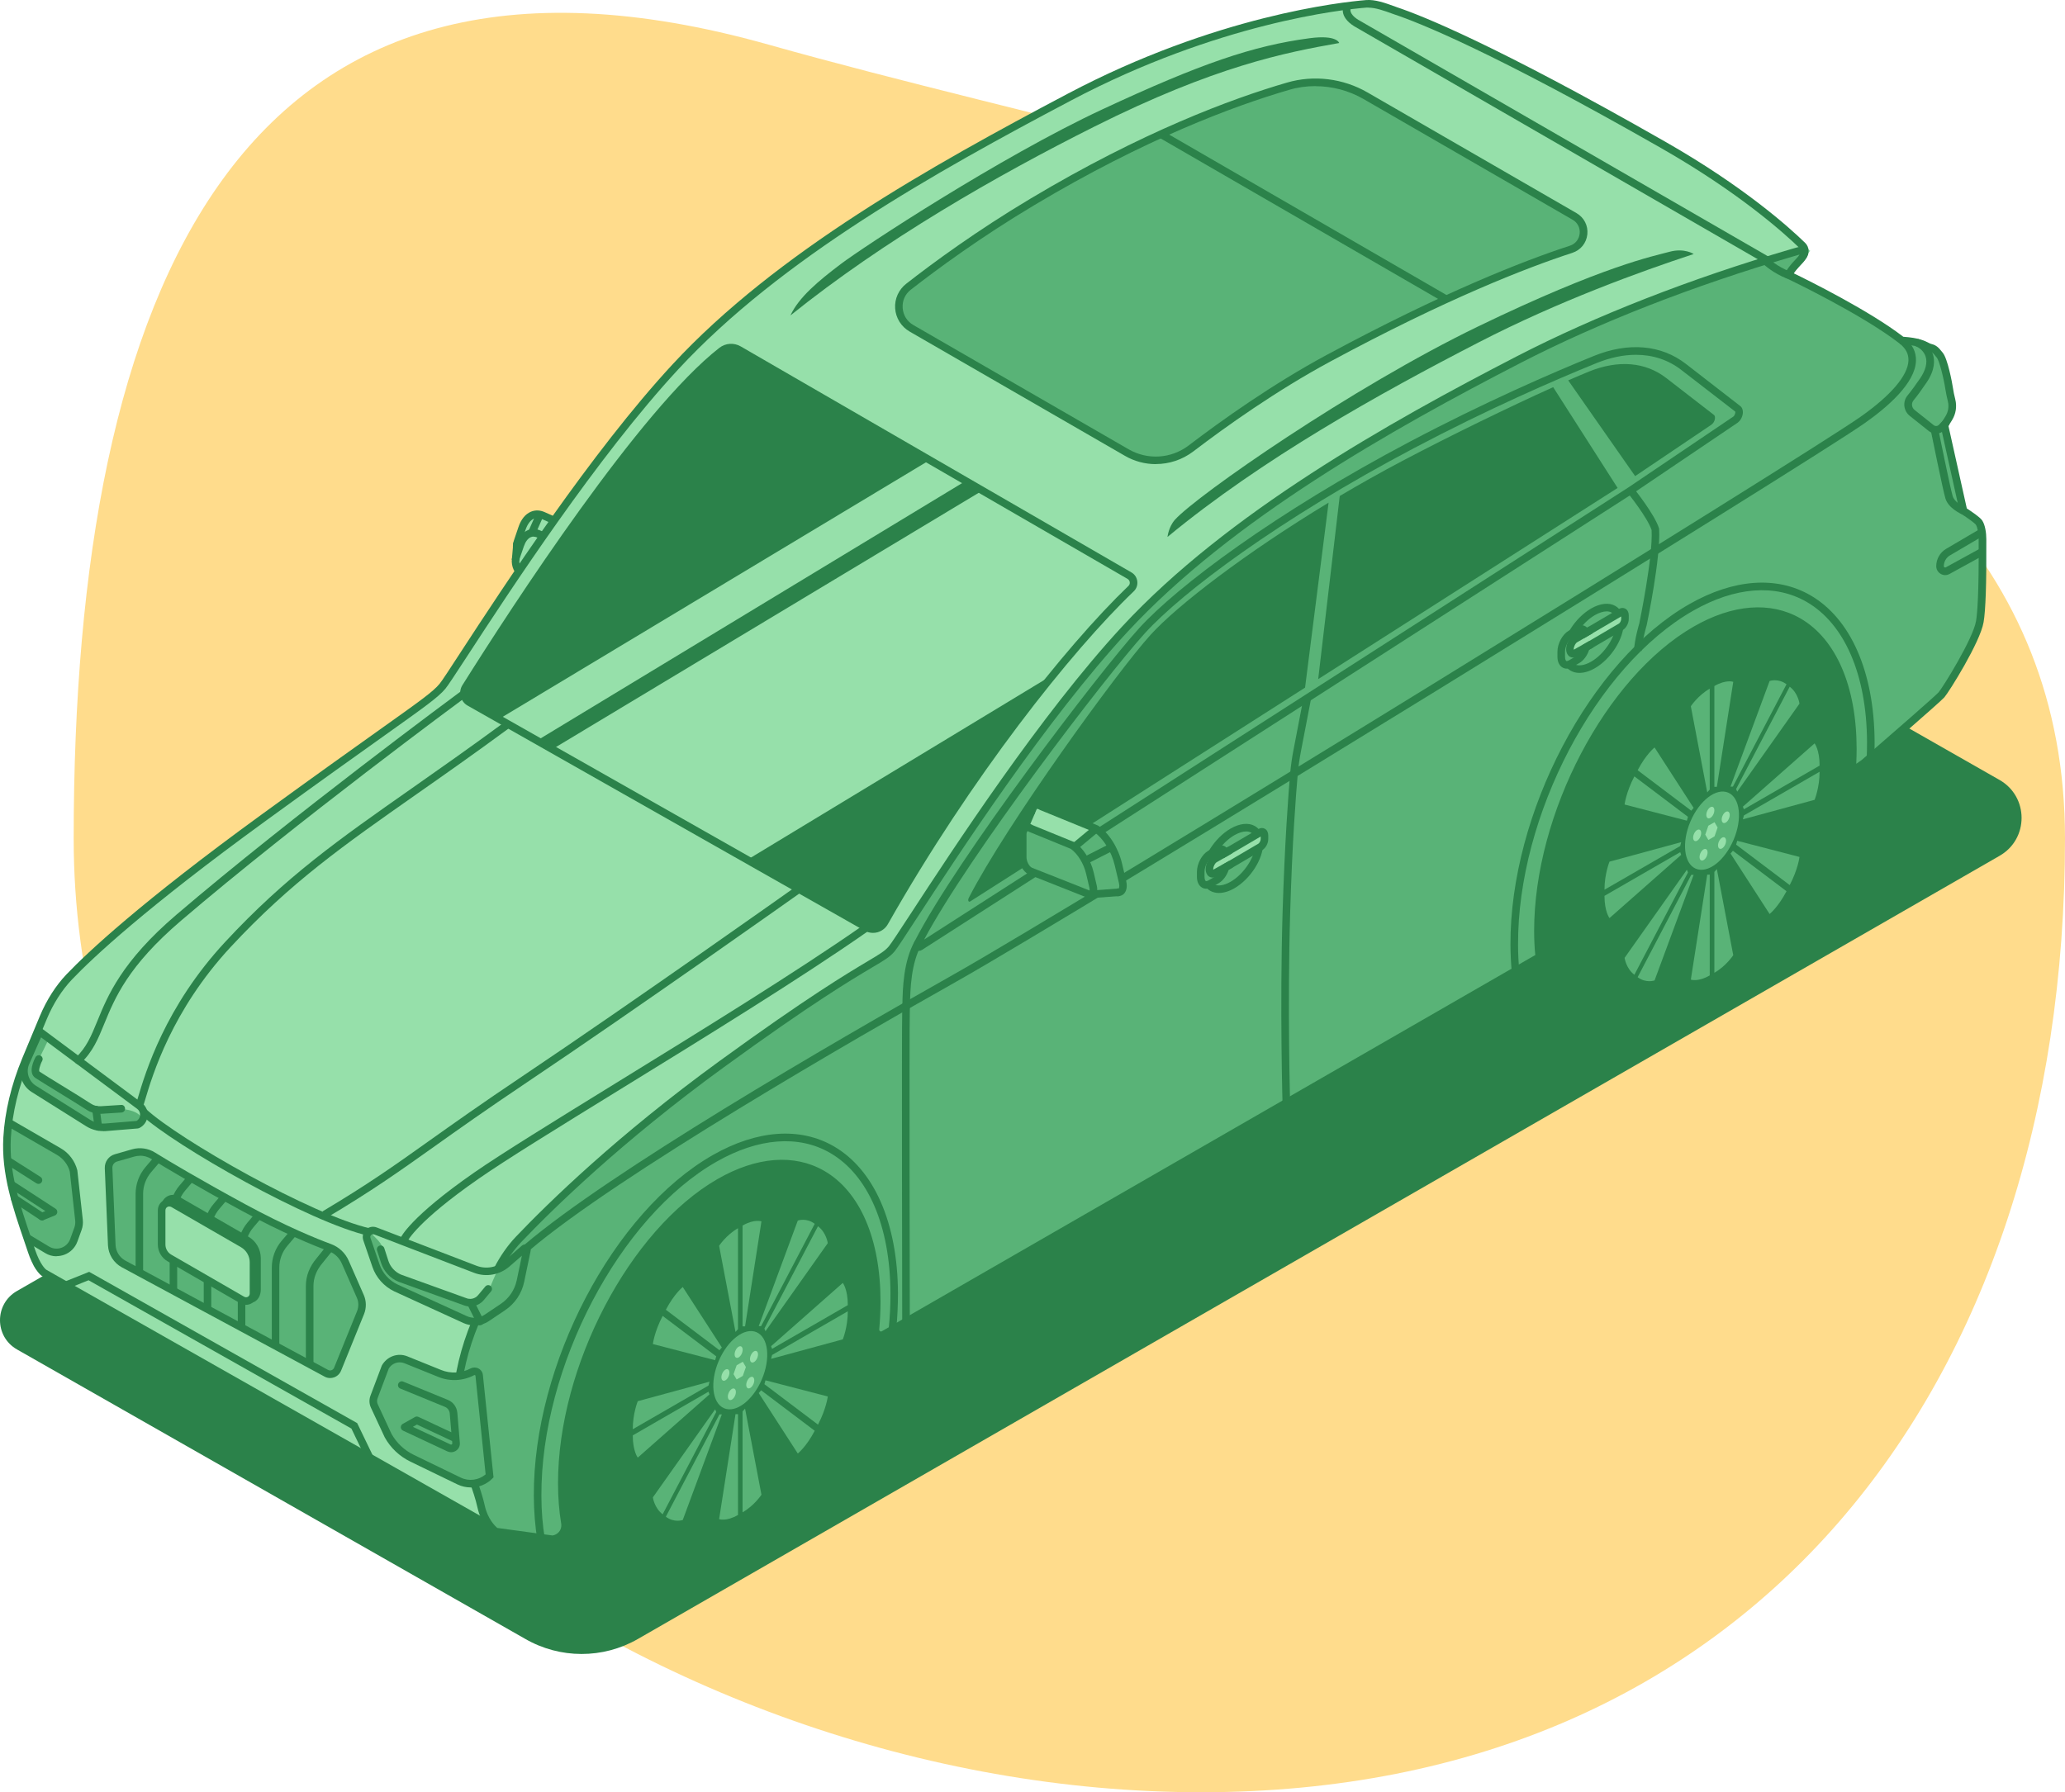<?xml version="1.0" encoding="UTF-8"?><svg id="Capa_2" xmlns="http://www.w3.org/2000/svg" viewBox="0 0 272.14 236.24"><defs><style>.cls-1{fill:#96e0aa;}.cls-2{fill:#2b824a;}.cls-3{fill:#59b377;}.cls-4{fill:#ffdc8c;}</style></defs><g id="carro_diesel"><g><path class="cls-4" d="M272.14,110.53c0,72.47-41.38,125.72-113.85,125.72S9.71,182.99,9.71,110.53,31.51-13.76,101.27,5.88c70.21,19.77,170.87,32.18,170.87,104.65Z"/><path class="cls-2" d="M263.51,102.81c3.87,2.21,3.88,7.78,.01,10L84.06,216.05c-4.6,2.64-10.26,2.63-14.85-.02L2.24,177.88c-2.98-1.7-2.99-5.99-.01-7.7L191.13,61.54l72.38,41.27Z"/><g><path class="cls-1" d="M69.28,68.67s.89-1.24,2.71-.32,4.67,1.87,4.67,1.87c0,0,1.24,.26,1.11,2.25s-.24,3.55-.24,3.55c0,0-.06,2.49-2.2,3.25-1.48-.81-6.71-3.81-6.71-3.81,0,0-1.34-1.59-.27-4.49,.67-1.38,.93-2.29,.93-2.29Z"/><path class="cls-2" d="M76.64,78.63c-.2,0-.41-.06-.61-.17l.5-.87c.1,.06,.14,.04,.15,.03,.08-.04,.25-.25,.28-.73l.3-4.14c.07-.93-.38-1.88-.81-2.08l-5.05-2.26c-.37-.17-.72-.18-1.04-.04-.45,.2-.83,.7-1.08,1.41l-.62,1.83c-.09,.25-.09,.61,0,.96l-.97,.25c-.14-.53-.13-1.09,.02-1.53l.62-1.83c.34-1,.9-1.69,1.62-2,.58-.25,1.21-.23,1.84,.05l5.06,2.26c.87,.39,1.5,1.76,1.4,3.06l-.3,4.14c-.05,.73-.35,1.29-.81,1.54-.16,.09-.33,.13-.51,.13Z"/><path class="cls-2" d="M75.42,79.78c-.19,0-.38-.05-.57-.16l-6.49-3.73c-.73-.42-1.12-1.69-.81-2.61l.55-1.6c.3-.89,.81-1.51,1.45-1.79,.52-.23,1.09-.21,1.66,.04l4.42,1.98c.79,.36,1.35,1.56,1.26,2.74l-.26,3.62c-.05,.66-.32,1.17-.74,1.4-.15,.08-.31,.12-.47,.12Zm-5.1-9.05c-.13,0-.25,.03-.37,.08-.38,.16-.7,.59-.91,1.2l-.55,1.6c-.16,.48,.08,1.26,.36,1.42l6.49,3.73c.11,.03,.25-.15,.28-.56l.26-3.62c.06-.78-.32-1.6-.67-1.75l-4.42-1.98c-.17-.07-.33-.11-.48-.11Z"/><polygon class="cls-2" points="76.07 79.61 75.31 78.96 77.05 76.93 77.81 77.58 76.07 79.61"/><rect class="cls-2" x="66.9" y="72.2" width="2.31" height="1" transform="translate(-10.23 134.25) rotate(-85.07)"/><rect class="cls-2" x="69.33" y="68.62" width="2.5" height="1" transform="translate(-21.18 105.71) rotate(-66.14)"/><rect class="cls-2" x="75.32" y="70.95" width="2.3" height="1" transform="translate(-25.72 94.01) rotate(-55.5)"/></g><g><ellipse class="cls-2" cx="71.06" cy="165.43" rx="27.81" ry="15.73" transform="translate(-108.98 166.04) rotate(-66.95)"/><polygon class="cls-2" points="60.04 190.96 86.04 205.97 122.31 157.68 82.32 140.01 60.04 190.96"/><g><ellipse class="cls-2" cx="97.56" cy="180.62" rx="27.81" ry="15.73" transform="translate(-106.84 199.67) rotate(-66.95)"/><ellipse class="cls-3" cx="97.56" cy="180.62" rx="5.45" ry="3.09" transform="translate(-106.84 199.67) rotate(-66.95)"/><g><ellipse class="cls-1" cx="97.34" cy="178.23" rx=".81" ry=".46" transform="translate(-104.77 198.01) rotate(-66.95)"/><ellipse class="cls-1" cx="95.6" cy="181.24" rx=".81" ry=".46" transform="translate(-108.6 198.25) rotate(-66.95)"/><ellipse class="cls-1" cx="96.45" cy="183.79" rx=".81" ry=".46" transform="translate(-110.43 200.58) rotate(-66.95)"/><ellipse class="cls-1" cx="98.88" cy="182.25" rx=".81" ry=".46" transform="translate(-107.54 201.88) rotate(-66.95)"/><ellipse class="cls-1" cx="99.37" cy="178.85" rx=".81" ry=".46" transform="translate(-104.11 200.25) rotate(-66.95)"/></g><polygon class="cls-1" points="97.89 179.5 97.08 179.97 96.67 181.14 97.08 181.84 97.89 181.37 98.3 180.2 97.89 179.5"/><g><path class="cls-3" d="M97.26,175.21v-13.31c-1.57,.9-2.49,2.32-2.49,2.32l2.16,11.35,.32-.36Z"/><path class="cls-3" d="M97.86,174.86v-13.31c1.57-.9,2.49-.55,2.49-.55l-2.16,13.84h-.32Z"/></g><g><path class="cls-3" d="M97.86,186.04v13.31c1.57-.9,2.49-2.32,2.49-2.32l-2.16-11.35-.32,.36Z"/><path class="cls-3" d="M97.26,186.39v13.31c-1.57,.9-2.49,.55-2.49,.55l2.16-13.84h.32Z"/></g><g><path class="cls-3" d="M101.75,177.8l9.98-5.76c0-2.09-.66-2.93-.66-2.93l-9.45,8.34,.13,.35Z"/><path class="cls-3" d="M101.75,178.61l9.98-5.76c0,2.09-.66,3.7-.66,3.7l-9.45,2.57,.13-.51Z"/></g><g><path class="cls-3" d="M93.37,183.45l-9.98,5.76c0,2.09,.66,2.93,.66,2.93l9.45-8.34-.13-.35Z"/><path class="cls-3" d="M93.37,182.64l-9.98,5.76c0-2.09,.66-3.7,.66-3.7l9.45-2.57-.13,.51Z"/></g><g><path class="cls-3" d="M100.31,174.8l7.06-13.48c-1.11-.84-2.23-.43-2.23-.43l-5.15,13.92h.32Z"/><path class="cls-3" d="M100.74,175.12l7.06-13.48c1.11,.84,1.29,2.23,1.29,2.23l-8.21,11.61-.14-.35Z"/></g><g><path class="cls-3" d="M94.81,186.45l-7.06,13.48c1.11,.84,2.23,.43,2.23,.43l5.15-13.92h-.32Z"/><path class="cls-3" d="M94.39,186.13l-7.06,13.48c-1.11-.84-1.29-2.23-1.29-2.23l8.21-11.61,.14,.35Z"/></g><g><path class="cls-3" d="M100.74,182.46l7.06,5.33c1.11-2.12,1.29-3.71,1.29-3.71l-8.21-2.13-.14,.51Z"/><path class="cls-3" d="M100.31,183.27l7.06,5.33c-1.11,2.12-2.23,3-2.23,3l-5.15-7.97,.32-.37Z"/></g><g><path class="cls-3" d="M94.39,178.79l-7.06-5.33c-1.11,2.12-1.29,3.71-1.29,3.71l8.21,2.13,.14-.51Z"/><path class="cls-3" d="M94.81,177.98l-7.06-5.33c1.11-2.12,2.23-3,2.23-3l5.15,7.97-.32,.37Z"/></g></g></g><g><ellipse class="cls-2" cx="199.12" cy="94.31" rx="27.81" ry="15.73" transform="translate(34.38 240.6) rotate(-66.95)"/><polygon class="cls-2" points="188.1 119.84 214.1 134.85 257.44 81.76 210.39 68.89 188.1 119.84"/><g><ellipse class="cls-2" cx="225.63" cy="109.5" rx="27.81" ry="15.73" transform="translate(36.52 274.24) rotate(-66.95)"/><ellipse class="cls-3" cx="225.63" cy="109.5" rx="5.45" ry="3.09" transform="translate(36.52 274.24) rotate(-66.95)"/><g><ellipse class="cls-1" cx="225.4" cy="107.11" rx=".81" ry=".46" transform="translate(38.59 272.58) rotate(-66.95)"/><ellipse class="cls-1" cx="223.67" cy="110.12" rx=".81" ry=".46" transform="translate(34.76 272.81) rotate(-66.95)"/><ellipse class="cls-1" cx="224.51" cy="112.67" rx=".81" ry=".46" transform="translate(32.93 275.14) rotate(-66.95)"/><ellipse class="cls-1" cx="226.94" cy="111.13" rx=".81" ry=".46" transform="translate(35.83 276.44) rotate(-66.95)"/><ellipse class="cls-1" cx="227.43" cy="107.73" rx=".81" ry=".46" transform="translate(39.25 274.82) rotate(-66.95)"/></g><polygon class="cls-1" points="225.95 108.38 225.14 108.84 224.73 110.02 225.14 110.72 225.95 110.25 226.36 109.08 225.95 108.38"/><g><path class="cls-3" d="M225.32,104.09v-13.31c-1.57,.9-2.49,2.32-2.49,2.32l2.16,11.35,.32-.36Z"/><path class="cls-3" d="M225.93,103.74v-13.31c1.57-.9,2.49-.55,2.49-.55l-2.16,13.84h-.32Z"/></g><g><path class="cls-3" d="M225.93,114.92v13.31c1.57-.9,2.49-2.32,2.49-2.32l-2.16-11.35-.32,.36Z"/><path class="cls-3" d="M225.32,115.27v13.31c-1.57,.9-2.49,.55-2.49,.55l2.16-13.84h.32Z"/></g><g><path class="cls-3" d="M229.82,106.68l9.98-5.76c0-2.09-.66-2.93-.66-2.93l-9.45,8.34,.13,.35Z"/><path class="cls-3" d="M229.82,107.49l9.98-5.76c0,2.09-.66,3.7-.66,3.7l-9.45,2.57,.13-.51Z"/></g><g><path class="cls-3" d="M221.43,112.33l-9.98,5.76c0,2.09,.66,2.93,.66,2.93l9.45-8.34-.13-.35Z"/><path class="cls-3" d="M221.43,111.52l-9.98,5.76c0-2.09,.66-3.7,.66-3.7l9.45-2.57-.13,.51Z"/></g><g><path class="cls-3" d="M228.38,103.68l7.06-13.48c-1.11-.84-2.23-.43-2.23-.43l-5.15,13.92h.32Z"/><path class="cls-3" d="M228.8,104l7.06-13.48c1.11,.84,1.29,2.23,1.29,2.23l-8.21,11.61-.14-.35Z"/></g><g><path class="cls-3" d="M222.88,115.33l-7.06,13.48c1.11,.84,2.23,.43,2.23,.43l5.15-13.92h-.32Z"/><path class="cls-3" d="M222.45,115.01l-7.06,13.48c-1.11-.84-1.29-2.23-1.29-2.23l8.21-11.61,.14,.35Z"/></g><g><path class="cls-3" d="M228.8,111.34l7.06,5.33c1.11-2.12,1.29-3.71,1.29-3.71l-8.21-2.13-.14,.51Z"/><path class="cls-3" d="M228.38,112.15l7.06,5.33c-1.11,2.12-2.23,3-2.23,3l-5.15-7.97,.32-.37Z"/></g><g><path class="cls-3" d="M222.45,107.67l-7.06-5.33c-1.11,2.12-1.29,3.71-1.29,3.71l8.21,2.13,.14-.51Z"/><path class="cls-3" d="M222.88,106.86l-7.06-5.33c1.11-2.12,2.23-3,2.23-3l5.15,7.97-.32,.37Z"/></g></g></g><path class="cls-1" d="M185.35,2.05c-2.04-.93-4.26-1.75-4.96-1.53-1.36,.43-19.25,1.46-39.74,12.3-17.11,9.04-38.18,20.72-51.89,35.53-13.72,14.82-29.23,40.34-30.72,42.13-1.49,1.79-4.97,3.8-23.56,17.32-13.66,9.93-21.71,16.88-25.63,21-1.36,1.43-1.84,2.7-2.7,4.75l-3.01,6.14c-1.42,3.41-2.28,6.97-2.46,10.28-.29,5.19,3.23,12.35,3.78,15.42-.56,1.84,.85,2.35,1.3,2.51l59.93,34,10.38-35.74s14.57-19.93,15.33-19.93,23.6-2.36,25.77-2.56c2.17-.2,93.09-79,93.09-79l28.31-31.6s-6.76-6.58-19.63-13.94C195.84,5.92,185.35,2.05,185.35,2.05Z"/><path class="cls-3" d="M6.42,136.87c.08,.06-1.18,2.42-1.61,3.46-.43,1.05,.7,1.71,2.24,2.66,1.54,.95,4.63,3.36,6.56,3.27l2.02-.1s2.45,0,3.08,1.24c-.23,1.59-2.89,1.03-2.89,1.03,0,0-2.58,.62-4.96-.87s-6.57-4.61-6.57-4.61c0,0-1.67-.4-.89-3.28,.91-2.17,.87-1.69,1.26-2.83s1.75,.03,1.75,.03Z"/><path class="cls-3" d="M3.63,162.87l2.58,1.55c1.3,.78,2.99,.18,3.51-1.25l.55-1.19c.19-.54,.38-.84,.24-1.39l-.81-6.54c-.27-1.09-.98-2.02-1.95-2.59l-6.76-3.9-.34,4.88,2.99,10.43Z"/><path class="cls-2" d="M66.26,202.64L5.77,168.33c-.65-.23-1.5-1.51-2.07-3.23l-.48-1.42c-1.57-4.6-3.05-8.95-2.78-13.75,.19-3.36,1.05-6.97,2.5-10.45l2.31-5.54c.89-2.12,2.1-4.02,3.51-5.5,2.76-2.89,9.76-9.47,25.7-21.06,7.23-5.26,12.27-8.84,15.61-11.22,5.37-3.82,6.99-4.97,7.86-6.02,.31-.37,1.36-1.98,2.81-4.21,5.58-8.55,17.19-26.35,27.93-37.94,13.62-14.7,34-26.1,52.03-35.63C160.23,2.04,176.87,.27,180.01,.01c1.22-.1,2.49,.36,3.95,.89l.19,.07c3.14,1.05,12.86,4.89,35.31,17.71,10.36,5.91,16.35,11.3,18.44,13.34,.57,.56,.61,1.47,.08,2.08l-27.08,30.89c-15.25,13.23-91.2,78.97-93.42,79.17-.78,.07-4.19,.42-8.29,.83-9.11,.92-16.23,1.64-17.39,1.72-1.19,.99-9.76,12.47-15.02,19.66l-10.53,36.27ZM180.35,1c-.08,0-.17,0-.25,0-3.12,.25-19.58,2.01-38.94,12.24-17.96,9.49-38.25,20.84-51.76,35.43-10.68,11.53-22.26,29.28-27.82,37.81-1.58,2.42-2.54,3.89-2.88,4.3-.95,1.14-2.6,2.31-8.05,6.19-3.33,2.37-8.37,5.95-15.6,11.21-15.88,11.54-22.83,18.07-25.57,20.94-1.32,1.39-2.47,3.19-3.31,5.2l-2.31,5.54c-1.41,3.37-2.25,6.87-2.43,10.12-.25,4.61,1.13,8.67,2.73,13.37l.48,1.43c.6,1.77,1.31,2.55,1.54,2.64l59.45,33.72,10.22-35.22,.05-.07c14.72-20.14,15.43-20.14,15.74-20.14,.52,0,10.69-1.04,17.43-1.72,4.11-.42,7.53-.76,8.3-.83,2.67-1.04,67.9-57.29,92.81-78.88l27.03-30.85c.18-.21,.17-.51-.02-.7-2.07-2.01-7.99-7.33-18.24-13.19C196.57,6.76,186.93,2.96,183.82,1.92l-.2-.07c-1.24-.45-2.33-.84-3.27-.84Z"/><path class="cls-2" d="M176.49,5.67c-7.12,1.25-16.39,3.07-32.23,11-12.89,6.46-27.74,14.97-40.09,24.91,1.1-2.39,3.68-4.54,6.64-6.78s21.01-14.11,34.44-20.37c13.02-6.07,19.89-8.4,27.32-9.39,3.67-.49,3.92,.64,3.92,.64Z"/><g><path class="cls-3" d="M260.94,81.94c-.42,2.51-4.52,9.03-5.06,9.66-.54,.62-10.23,9-10.23,9l-1.57,1.09c.08-.99,.12-1.97,.12-2.95,0-15.29-9.29-22.31-20.75-15.69-11.46,6.62-20.75,24.37-20.75,39.65,0,1.21,.05,2.37,.18,3.47l-86.22,49.65c-.59,.35-1.32-.12-1.26-.81,.1-1.16,.15-2.31,.15-3.45,0-15.29-9.29-22.3-20.75-15.69s-20.75,24.37-20.75,39.65c0,2.35,.22,4.51,.64,6.45l-1.46,.92-7.87-.99s-1.44-.43-1.86-3c-1.3-3-3.59-9.12-3.3-14.31,.18-3.31,1.04-6.87,2.46-10.28l2.31-5.54c.86-2.06,2.05-3.92,3.41-5.35,3.93-4.12,13.14-13.2,26.8-23.13,18.59-13.52,20.9-13.39,22.39-15.19s17-27.31,30.72-42.13c13.72-14.81,34.69-26.66,51.89-35.53,17.21-8.88,35.33-13.86,36.69-14.29,1.03-.33,1.33,.22,.18,1.39-1.16,1.19-1.31,1.73-1.31,1.73,0,0,9.84,4.67,14.93,8.63,2.82,.17,3.18,.83,3.76,.96,.58,.13,.77,.43,1.23,.99,.47,.55,1.05,3.16,1.24,4.43,.19,1.28,.64,2.73,.64,2.73l-1.27,2.08,2.5,11.27s1.74,1.1,2.05,1.54c.31,.44,.47,1.38,.47,2.2,0,.82,.08,8.34-.35,10.86Z"/><path class="cls-2" d="M72.75,203.4l-7.6-1.03-.1-.07c-.07-.05-1.6-1.16-2.13-3.6-.22-1.03-.65-2.29-1.11-3.63-1.04-3.05-2.33-6.84-2.13-10.51,.19-3.36,1.05-6.97,2.5-10.45l.92,.38c-1.41,3.37-2.25,6.87-2.43,10.12-.19,3.48,1.07,7.17,2.08,10.13,.47,1.37,.91,2.66,1.14,3.74,.38,1.74,1.35,2.68,1.65,2.93l7.26,.99c.14-.01,.36-.08,.55-.2,.47-.29,.69-.82,.61-1.35-.28-1.66-.42-3.46-.42-5.34,0-15.42,9.42-33.4,21-40.08,5.15-2.97,10.15-3.36,14.08-1.09,4.72,2.72,7.42,9,7.42,17.21,0,1.23-.06,2.47-.17,3.69-.01,.14,.07,.21,.11,.24,.04,.03,.14,.06,.24,0l86.11-49.59c-.1-.99-.15-2.04-.15-3.2,0-15.42,9.42-33.4,21-40.08,5.15-2.97,10.15-3.36,14.08-1.1,4.72,2.72,7.42,9,7.42,17.22,0,.63-.02,1.28-.05,1.95l.72-.5c3.84-3.32,9.75-8.48,10.13-8.92,.57-.66,4.55-7.06,4.94-9.41,.17-1.03,.38-3.68,.34-10.43v-.35c0-.8-.16-1.61-.38-1.92-.15-.21-1.11-.9-1.9-1.4l-.18-.11-2.59-11.67,.69-1.12c.36-.59,.47-1.28,.3-1.96-.14-.59-.25-1.11-.32-1.56-.23-1.53-.81-3.8-1.13-4.18l-.14-.17c-.37-.46-.48-.58-.82-.66-.22-.05-.4-.14-.59-.24-.45-.23-1.13-.58-3.09-.7h-.15l-.12-.1c-4.99-3.88-14.74-8.52-14.84-8.57l-.38-.18,.11-.41c.03-.11,.25-.73,1.43-1.95,.27-.28,.42-.48,.5-.62-.05,.01-.11,.03-.17,.05-.12,.04-.34,.1-.68,.2-13.21,3.88-25.64,8.74-35.94,14.05-16.89,8.71-38.04,20.61-51.76,35.42-10.68,11.53-22.26,29.28-27.82,37.81-1.58,2.43-2.54,3.89-2.88,4.31-.62,.74-1.31,1.16-3,2.15-2.77,1.65-7.93,4.71-19.49,13.12-13.44,9.77-22.52,18.65-26.73,23.07-1,1.05-1.93,2.38-2.67,3.84l-.89-.46c.79-1.54,1.77-2.94,2.84-4.07,4.24-4.45,13.37-13.38,26.87-23.19,11.6-8.43,16.78-11.51,19.56-13.17,1.58-.94,2.23-1.33,2.74-1.94,.31-.37,1.36-1.98,2.82-4.21,5.58-8.55,17.19-26.35,27.92-37.94,13.83-14.93,35.07-26.88,52.03-35.63,10.36-5.34,22.85-10.23,36.12-14.12,.32-.09,.55-.16,.66-.19,.93-.3,1.31,.04,1.45,.27,.29,.48,.04,1.13-.77,1.95-.51,.52-.8,.9-.97,1.16,2.02,.98,9.97,4.93,14.43,8.36,2.06,.14,2.83,.54,3.34,.8,.15,.08,.26,.13,.35,.15,.69,.16,1,.53,1.38,1l.13,.16c.64,.76,1.24,3.93,1.35,4.68,.06,.42,.16,.91,.3,1.47,.23,.94,.08,1.9-.42,2.72l-.48,.78,2.42,10.87c.55,.36,1.71,1.13,2.01,1.56,.41,.59,.56,1.67,.56,2.49v.35c.03,5.48-.09,9.04-.36,10.6-.44,2.62-4.54,9.17-5.17,9.9-.55,.63-9.28,8.19-10.28,9.05l-2.48,1.72,.08-1.05c.08-1,.12-1.98,.12-2.91,0-7.85-2.52-13.81-6.92-16.35-3.6-2.08-8.25-1.69-13.08,1.1-11.3,6.53-20.5,24.12-20.5,39.22,0,1.25,.06,2.36,.17,3.41l.04,.33-.28,.16-86.39,49.75c-.4,.23-.89,.23-1.28-.02-.4-.25-.62-.7-.57-1.18,.11-1.19,.17-2.4,.17-3.6,0-7.85-2.52-13.81-6.92-16.35-3.61-2.08-8.25-1.69-13.08,1.09-11.3,6.53-20.5,24.12-20.5,39.22,0,1.83,.14,3.57,.4,5.18,.16,.93-.25,1.85-1.03,2.34-.38,.24-.77,.35-1.17,.37Z"/><path class="cls-2" d="M121.09,125.35c-.16,0-.31-.06-.43-.17-.28-.25-.32-.71-.1-1.14,5.54-10.83,24.25-35.38,29.57-41.24,5-5.5,17.97-15.24,35.69-24.59,9.87-5.21,18.62-9.01,24.23-11.29,4.56-1.85,8.87-1.48,12.13,1.05l7.16,5.55c.24,.18,.36,.49,.35,.85-.01,.44-.25,1.05-.72,1.37l-13.81,9.33-93.66,60.15c-.13,.08-.27,.12-.41,.12ZM215.59,46.77c-1.64,0-3.37,.36-5.16,1.08-5.59,2.27-14.31,6.06-24.14,11.25-17.61,9.29-30.48,18.94-35.42,24.38-5.19,5.72-23.19,29.3-29.08,40.37l92.83-59.61,13.8-9.32c.2-.14,.31-.54,.27-.66l-7.11-5.49c-1.71-1.33-3.75-2-5.98-2Z"/><path class="cls-2" d="M175.09,66.26l-3.1,24.38-44.12,28.18c-.23,.15-.36-.15-.2-.46,4.93-9.63,19.6-29.88,23.97-34.69,3.52-3.87,12.48-10.77,23.45-17.41Z"/><path class="cls-2" d="M204.69,51.04l8.49,13.28-39.46,25.2,2.84-24.14c2.64-1.56,5.37-3.1,8.17-4.58,6.46-3.41,14.33-7.23,19.97-9.77Z"/><path class="cls-2" d="M225.59,55.95l-10.1,6.81-8.82-12.62c1.04-.45,1.96-.85,2.73-1.16,3.87-1.57,7.46-1.27,10.2,.86l6.28,4.86c.28,.22,.1,.98-.3,1.24Z"/><path class="cls-2" d="M118.9,174.24c0-1.58-.08-38.76,0-40.94l.02-.8c.05-2.29,.13-5.74,1.64-8.47l.88,.48c-1.39,2.52-1.47,5.82-1.52,8.01l-.02,.81c-.08,2.16,0,40.52,0,40.91h-1Z"/><path class="cls-2" d="M169.03,145.93c0-.13-.38-13.12,0-25.73,.28-9.15,.75-15.39,1-18.29,.09-1.01,.24-2.05,.44-3.08l1.33-6.92,.98,.19-1.33,6.92c-.19,1-.34,2.01-.42,2.98-.26,2.89-.73,9.11-1,18.23-.38,12.57,0,25.54,0,25.67l-1,.03Z"/><path class="cls-2" d="M216.34,85.81l-1-.05c.08-1.52,.67-3.5,.7-3.59,0-.05,1.82-8.71,1.62-12.3-.54-1.65-3.13-4.88-3.16-4.91l.78-.63c.11,.14,2.79,3.49,3.35,5.3l.02,.12c.23,3.69-1.56,12.3-1.64,12.67-.02,.06-.59,1.99-.67,3.39Z"/></g><path class="cls-2" d="M69.77,164.84l-.65-.76c11.24-9.58,40.19-26.4,56.45-35.57,16.78-9.46,112.15-68.32,119.58-73.54,4.04-2.83,6.3-5.48,6.36-7.45,.03-.86-.35-1.59-1.16-2.23l.62-.78c1.05,.85,1.57,1.87,1.53,3.05-.09,2.94-3.74,6.1-6.79,8.24-7.44,5.22-102.88,64.12-119.67,73.59-13.07,7.37-44.71,25.58-56.3,35.46Z"/><path class="cls-2" d="M70.82,203.03c-.3-1.83-.46-3.8-.47-5.84-.08-17.33,10.51-37.49,23.6-44.94,5.82-3.31,11.48-3.72,15.93-1.15,5.33,3.08,8.41,10.13,8.46,19.34,0,1.58-.07,3.22-.24,4.87l-.99-.1c.17-1.61,.25-3.21,.24-4.76-.04-8.84-2.94-15.58-7.96-18.48-4.13-2.39-9.44-1.98-14.94,1.15-12.81,7.29-23.18,27.06-23.1,44.07,0,1.99,.16,3.91,.46,5.68l-.99,.16Z"/><path class="cls-2" d="M199.23,128.07c-.11-1.13-.16-2.31-.17-3.51-.08-17.33,10.51-37.49,23.6-44.94,5.82-3.31,11.48-3.72,15.93-1.15,5.33,3.08,8.41,10.13,8.46,19.34,0,.68-.01,1.37-.04,2.06l-1-.04c.03-.67,.04-1.34,.04-2.01-.04-8.84-2.94-15.58-7.96-18.48-4.13-2.39-9.43-1.98-14.93,1.15-12.82,7.29-23.18,27.06-23.1,44.07,0,1.17,.06,2.32,.17,3.41l-1,.1Z"/><path class="cls-2" d="M235.56,36.74c-1.88-.7-3.17-1.92-3.22-1.98l.69-.72s1.2,1.13,2.88,1.76l-.35,.94Z"/><path class="cls-2" d="M255.14,57.15c-.33,0-.67-.11-.95-.33l-2.51-2c-.4-.32-.65-.78-.71-1.29-.05-.51,.09-1,.42-1.4,.5-.61,1.05-1.37,1.67-2.27,.72-1.07,.97-2.06,.71-2.86-.2-.63-.72-1.15-1.39-1.4l.35-.94c.96,.35,1.7,1.11,2,2.03,.25,.77,.31,2.05-.83,3.73-.63,.93-1.2,1.72-1.72,2.35-.15,.19-.22,.42-.2,.66,.03,.24,.15,.46,.34,.61l2.51,2c.21,.17,.52,.15,.7-.05l.63-.67,.73,.69-.63,.67c-.3,.31-.7,.48-1.11,.48Z"/><path class="cls-2" d="M258.58,67.8c-.18-.08-1.81-.8-2.2-2.1-.34-1.12-1.86-8.65-1.93-8.97l.98-.2c.02,.08,1.58,7.8,1.91,8.88,.22,.73,1.25,1.31,1.63,1.47l-.39,.92Z"/><path class="cls-2" d="M256.35,75.81c-.21,0-.41-.05-.6-.17-.36-.21-.58-.59-.58-1.01,0-.93,.5-1.81,1.3-2.28l4.49-2.64,.51,.86-4.49,2.64c-.5,.29-.81,.84-.81,1.42,0,.09,.06,.13,.09,.15s.1,.05,.18,0l4.54-2.49,.48,.88-4.54,2.49c-.18,.1-.37,.15-.57,.15Z"/><path class="cls-2" d="M148.85,77.75c-2.91,2.78-6.39,6.62-10.14,11.22-7.16,8.77-15.31,20.35-22.35,32.77-.48,.85-1.55,1.15-2.39,.67l-15.74-8.92-25.69-14.58-2.02-1.14-5-2.84-3.85-2.18c-.71-.41-.95-1.33-.51-2.02,9.1-14.49,24.18-36.86,33.72-44.31,.66-.52,1.56-.57,2.29-.15l25.11,14.52,4.75,2.75,2.2,1.27,19.41,11.23c.62,.36,.73,1.22,.21,1.71Z"/><path class="cls-2" d="M223.19,33.49c-7,2.3-17.81,6.22-28.26,11.61-13.15,6.78-28.56,15.35-41.07,25.68,0,0,.14-1.33,.99-2.28,2.92-3.22,23.29-17.41,39.93-25.46,16.64-8.05,23.21-9.29,25.2-9.84,1.99-.55,3.22,.28,3.22,.28Z"/><path class="cls-2" d="M232.86,34.87L178.48,3.47c-2.14-1.33-1.41-2.74-1.37-2.8l.88,.48s-.28,.66,1.01,1.46l54.37,31.39-.5,.87Z"/><path class="cls-3" d="M120.11,43.27c-2.04-1.17-2.24-4.03-.39-5.48,3.49-2.73,9.22-6.93,16.33-11.18,15.03-8.98,27.05-13.31,33.67-15.24,3.43-1,7.13-.54,10.22,1.24l27.55,15.91c1.79,1.03,1.52,3.7-.45,4.34-5.83,1.9-16.45,6-31.96,14.36-7.27,3.92-14.04,8.78-18.13,11.89-2.46,1.87-5.79,2.08-8.47,.54l-28.37-16.38Z"/><path class="cls-2" d="M152.32,61.18c-1.4,0-2.81-.36-4.08-1.1l-28.37-16.38c-1.1-.64-1.81-1.77-1.9-3.04-.09-1.26,.46-2.48,1.46-3.26,3.56-2.78,9.28-6.98,16.38-11.22,14.67-8.77,26.47-13.16,33.79-15.29,3.54-1.04,7.4-.56,10.61,1.29l27.55,15.91c1,.58,1.55,1.65,1.43,2.8-.12,1.15-.88,2.08-1.98,2.44-6.14,2-16.65,6.11-31.88,14.32-7.12,3.84-13.75,8.56-18.06,11.85-1.46,1.11-3.19,1.67-4.94,1.67Zm21.04-49.83c-1.18,0-2.35,.16-3.49,.5-7.26,2.12-18.97,6.47-33.56,15.19-7.05,4.21-12.74,8.39-16.28,11.15-.75,.58-1.14,1.46-1.07,2.41,.07,.95,.58,1.77,1.4,2.24l28.37,16.38c2.51,1.45,5.62,1.25,7.92-.5,4.34-3.31,11.02-8.07,18.2-11.94,15.3-8.24,25.87-12.38,32.04-14.39,.72-.23,1.21-.85,1.29-1.6,.08-.75-.28-1.46-.94-1.83l-27.55-15.91c-1.94-1.12-4.14-1.69-6.34-1.69Z"/><rect class="cls-2" x="171.28" y="6.82" width="1" height="43.49" transform="translate(61.04 162.95) rotate(-59.95)"/><path class="cls-2" d="M13.59,149.1c-.78,0-1.56-.22-2.23-.64l-7.18-4.51c-1.37-.86-1.91-2.62-1.25-4.1l2.07-4.66,13.67,10.17c.55,.41,.85,1.07,.78,1.76-.07,.69-.48,1.28-1.1,1.58l-.18,.05-4.25,.35c-.11,0-.22,.01-.33,.01Zm-8.18-12.36l-1.56,3.52c-.46,1.03-.08,2.25,.87,2.85l7.18,4.51c.58,.36,1.27,.53,1.95,.48l4.15-.34c.26-.16,.43-.42,.46-.73,.03-.34-.11-.66-.38-.86l-12.66-9.42Z"/><path class="cls-2" d="M48.58,162.9c-7.73-1.74-25.54-11.85-30.03-15.99l.68-.73c4.42,4.08,21.96,14.03,29.57,15.75l-.22,.98Z"/><path class="cls-3" d="M60.5,195.21l-6.19-3c-1.34-.65-2.45-1.7-3.17-3.01l-1.91-4.23,1.57-4.81c.54-.94,1.68-1.33,2.69-.93l4.48,1.81c1.39,.56,2.96,.48,4.29-.22h0c.39-.2,.86,.05,.91,.48l1.37,13.24h0c-1.06,1.06-2.68,1.33-4.03,.67Z"/><path class="cls-2" d="M62.04,196.07c-.6,0-1.2-.13-1.76-.4l-6.19-3c-1.44-.7-2.62-1.81-3.39-3.21l-1.82-3.91c-.23-.49-.25-1.06-.06-1.57l1.5-3.98c.69-1.22,2.11-1.71,3.34-1.22l4.48,1.81c1.26,.51,2.67,.43,3.87-.2,.33-.17,.72-.17,1.05,0,.33,.18,.55,.5,.58,.87l1.4,13.48-.17,.17c-.77,.77-1.8,1.17-2.84,1.17Zm-9.36-16.49c-.58,0-1.15,.31-1.45,.83l-1.47,3.91c-.1,.26-.09,.55,.03,.8l1.8,3.88c.66,1.19,1.68,2.16,2.93,2.77l6.19,3c1.09,.53,2.38,.35,3.29-.42l-1.34-12.99c0-.05-.04-.08-.06-.09s-.07-.03-.11,0c-1.46,.77-3.18,.86-4.71,.24l-4.48-1.81c-.2-.08-.41-.12-.62-.12Z"/><path class="cls-2" d="M7.45,165.6c-.52,0-1.04-.14-1.49-.42l-2.58-1.55,.51-.86,2.58,1.55c.49,.3,1.08,.35,1.62,.16,.54-.19,.96-.61,1.16-1.15l.55-1.52c.11-.29,.14-.61,.11-.92l-.71-6.45c-.23-.89-.85-1.72-1.7-2.21l-6.76-3.91,.5-.87,6.76,3.91c1.08,.62,1.88,1.68,2.19,2.9l.72,6.51c.05,.46,0,.94-.16,1.37l-.55,1.52c-.3,.82-.94,1.46-1.76,1.75-.32,.11-.65,.17-.98,.17Z"/><polygon class="cls-2" points="48.24 192.32 46.31 188.31 11.67 168.76 8.83 169.9 8.46 168.97 11.75 167.65 47.07 187.59 49.14 191.88 48.24 192.32"/><path class="cls-2" d="M59.45,191.43c-.17,0-.33-.04-.49-.11l-5.85-2.74c-.17-.08-.28-.25-.29-.43,0-.19,.09-.36,.25-.45l1.61-.91c.14-.08,.31-.09,.46-.02l4.34,2.03-.21-2.49c-.03-.38-.28-.71-.63-.86l-5.88-2.41c-.26-.1-.38-.4-.27-.65,.11-.25,.4-.38,.65-.27l5.88,2.41c.71,.29,1.18,.94,1.25,1.7l.28,3.34s0,.02,0,.03l.05,.58c.04,.42-.15,.81-.49,1.04-.2,.14-.43,.21-.66,.21Zm-5.04-3.35l4.97,2.33c.07,.03,.13,0,.16-.01,.03-.02,.07-.06,.07-.14l-.03-.31-4.63-2.17-.54,.3Z"/><path class="cls-2" d="M5.52,160.86c-.09,0-.19-.03-.27-.08l-3.58-2.36c-.23-.15-.29-.46-.14-.69,.15-.23,.46-.3,.69-.14l3.58,2.36c.23,.15,.29,.46,.14,.69-.1,.15-.26,.23-.42,.23Z"/><path class="cls-2" d="M5.52,160.86c-.2,0-.38-.12-.46-.31-.1-.26,.02-.55,.28-.65l.64-.26-4.7-3.05c-.23-.15-.3-.46-.15-.69,.15-.23,.46-.3,.69-.15l5.5,3.58c.16,.1,.24,.28,.23,.47-.02,.19-.14,.35-.31,.42l-1.53,.62c-.06,.02-.12,.04-.19,.04Z"/><path class="cls-2" d="M5.07,156.06c-.09,0-.18-.03-.27-.08l-3.84-2.44c-.23-.15-.3-.46-.15-.69,.15-.23,.46-.3,.69-.15l3.84,2.44c.23,.15,.3,.46,.15,.69-.09,.15-.26,.23-.42,.23Z"/><path class="cls-2" d="M10.33,140.28c-.13,0-.27-.05-.37-.16-.19-.2-.18-.52,.02-.71,1.42-1.33,2.05-2.87,2.85-4.82,1.35-3.31,3.2-7.84,10.39-13.99,15.19-12.99,37.2-29.24,37.42-29.4,.22-.17,.54-.12,.7,.11s.12,.54-.11,.7c-.22,.16-22.2,16.38-37.37,29.35-7.01,5.99-8.73,10.21-10.12,13.6-.81,1.98-1.51,3.69-3.09,5.17-.1,.09-.22,.13-.34,.13Z"/><path class="cls-2" d="M53.24,163.89c-.07,0-.14-.01-.2-.04-.25-.11-.37-.4-.26-.65,.05-.11,1.25-2.76,9.73-8.65,3.59-2.49,10.55-6.78,18.61-11.75,11.17-6.88,23.82-14.68,32.58-20.79,.22-.16,.54-.1,.7,.12,.16,.23,.1,.54-.12,.7-8.78,6.13-21.45,13.94-32.63,20.82-8.05,4.96-15,9.24-18.56,11.72-8.13,5.65-9.37,8.21-9.38,8.23-.08,.18-.27,.29-.46,.29Z"/><path class="cls-2" d="M18.85,145.91l-.95-.31c.08-.23,.16-.52,.27-.88,.98-3.29,3.57-12.02,11.51-20.56,7.99-8.61,14.97-13.5,24.63-20.27,3.56-2.5,7.6-5.33,12.14-8.67l.59,.8c-4.55,3.35-8.59,6.18-12.16,8.68-9.61,6.74-16.55,11.6-24.48,20.13-7.77,8.37-10.32,16.94-11.28,20.17-.11,.37-.2,.67-.28,.91Z"/><path class="cls-2" d="M43,160.55l-.51-.86c6.01-3.58,9.39-5.98,14.07-9.31,3.21-2.28,6.85-4.87,12.28-8.51,14.63-9.82,35.72-24.76,35.94-24.92l.58,.82c-.21,.15-21.32,15.11-35.96,24.93-5.42,3.64-9.06,6.22-12.26,8.5-4.7,3.34-8.1,5.75-14.14,9.35Z"/><path class="cls-3" d="M14.73,164.13l-.42-10.16c-.03-.62,.38-1.17,.97-1.34l2.26-.65c.89-.25,1.84-.12,2.62,.36,1.83,1.13,5.77,3.49,11.94,6.84,5.38,2.92,9.39,4.55,11.38,5.28,.9,.33,1.63,1.02,2.01,1.9l1.99,4.53c.3,.67,.31,1.44,.03,2.12l-3.03,7.47c-.24,.59-.93,.83-1.49,.53l-26.72-14.41c-.92-.5-1.51-1.44-1.55-2.48Z"/><path class="cls-2" d="M43.51,181.65c-.26,0-.51-.06-.74-.19l-26.72-14.41c-1.07-.58-1.76-1.69-1.82-2.9l-.42-10.16c-.03-.85,.51-1.61,1.33-1.84l2.26-.65c1.02-.29,2.12-.14,3.02,.42,1.8,1.11,5.75,3.48,11.92,6.83,5.38,2.92,9.39,4.54,11.31,5.25,1.02,.38,1.86,1.17,2.3,2.17l1.99,4.53c.35,.79,.36,1.71,.04,2.51l-3.03,7.47c-.17,.41-.5,.73-.92,.88-.17,.06-.35,.09-.53,.09Zm-25.06-29.3c-.26,0-.51,.04-.77,.11l-2.26,.65c-.37,.11-.62,.45-.61,.84l.42,10.16c.04,.86,.53,1.65,1.29,2.06l26.72,14.41c.14,.08,.3,.09,.46,.03s.27-.17,.33-.32l3.03-7.47c.22-.55,.22-1.18-.02-1.73l-1.99-4.53c-.34-.77-.95-1.35-1.73-1.64-1.94-.72-6.01-2.36-11.44-5.31-6.19-3.36-10.16-5.74-11.97-6.86-.44-.27-.95-.41-1.46-.41Z"/><path class="cls-2" d="M18.87,167.74h-1v-10.36c0-1.29,.46-2.54,1.29-3.52l1.24-1.46,.76,.65-1.24,1.46c-.68,.8-1.06,1.82-1.06,2.87v10.36Z"/><path class="cls-2" d="M23.36,170.16h-1v-10.36c0-1.29,.46-2.54,1.29-3.52l1.24-1.46,.76,.65-1.24,1.46c-.68,.8-1.06,1.82-1.06,2.87v10.36Z"/><path class="cls-2" d="M27.85,172.59h-1v-10.36c0-1.29,.46-2.54,1.29-3.52l1.24-1.46,.76,.65-1.24,1.46c-.68,.8-1.06,1.82-1.06,2.87v10.36Z"/><path class="cls-2" d="M32.34,175.02h-1v-10.36c0-1.29,.46-2.54,1.29-3.52l1.24-1.46,.76,.65-1.24,1.46c-.68,.8-1.06,1.82-1.06,2.87v10.36Z"/><path class="cls-2" d="M36.82,177.45h-1v-10.36c0-1.29,.46-2.54,1.29-3.52l1.24-1.46,.76,.65-1.24,1.46c-.68,.8-1.06,1.82-1.06,2.87v10.36Z"/><path class="cls-2" d="M41.31,179.88h-1v-10.36c0-1.33,.48-2.56,1.43-3.68l1.36-1.69,.78,.63-1.37,1.7c-.8,.94-1.2,1.96-1.2,3.04v10.36Z"/><g><path class="cls-1" d="M31.94,171.38l-9.61-5.55c-.63-.37-1.03-1.04-1.03-1.78v-4.5c0-.78,.85-1.28,1.53-.88l9.18,5.3c.86,.5,1.39,1.42,1.39,2.41v4.14c0,.75-.81,1.22-1.47,.85Z"/><path class="cls-2" d="M32.43,172.01c-.25,0-.51-.07-.74-.2l-9.61-5.55c-.79-.45-1.28-1.3-1.28-2.21v-4.5c0-.55,.28-1.04,.76-1.32,.47-.27,1.04-.27,1.52,0l9.18,5.3c1.01,.59,1.64,1.68,1.64,2.85v4.14c0,.53-.28,1.01-.74,1.28-.23,.13-.48,.2-.74,.2Zm-10.11-12.98c-.12,0-.21,.04-.26,.07-.08,.04-.26,.18-.26,.45v4.5c0,.55,.3,1.07,.78,1.34l9.61,5.55c.21,.12,.41,.04,.48,0,.07-.04,.24-.17,.24-.41v-4.14c0-.81-.44-1.57-1.14-1.98l-9.18-5.3c-.09-.05-.18-.07-.26-.07Z"/><path class="cls-2" d="M33.05,171.73c-.2,0-.4-.06-.6-.17l.5-.87c.08,.05,.11,.04,.14,.02,.13-.08,.28-.37,.28-.71v-4.14c0-.81-.44-1.57-1.14-1.98l-9.18-5.3c-.23-.13-.44-.04-.52,0-.08,.04-.26,.18-.26,.45h-1c0-.55,.28-1.04,.76-1.32s1.04-.28,1.52,0l9.18,5.3c1.01,.58,1.64,1.67,1.64,2.84v4.14c0,.68-.3,1.3-.78,1.57-.17,.1-.35,.15-.54,.15Z"/></g><path class="cls-2" d="M13.14,146.81c-.6,0-1.18-.17-1.69-.5-.87-.56-2.38-1.49-3.78-2.35-1.3-.8-2.53-1.55-3.01-1.87-1.02-.68-.16-2.4,.02-2.73,.13-.24,.44-.33,.68-.2,.24,.13,.33,.44,.2,.68-.33,.61-.48,1.33-.35,1.42,.46,.31,1.67,1.05,2.97,1.85,1.41,.86,2.93,1.8,3.8,2.37,.38,.25,.82,.37,1.28,.34l2.69-.17c.31-.04,.51,.19,.53,.47,.02,.28-.19,.51-.47,.53l-2.69,.17c-.07,0-.13,0-.2,0Z"/><path class="cls-2" d="M12.96,149.04c-.25,0-.46-.18-.5-.43l-.3-2.28c-.04-.27,.16-.53,.43-.56,.27-.04,.53,.16,.56,.43l.3,2.28c.04,.27-.16,.53-.43,.56-.02,0-.04,0-.07,0Z"/><g><path class="cls-3" d="M48.67,162.2c.75,1.12,1.67,1.34,1.96,2.99s.62,2.84,1.83,3.41,8.07,2.96,8.07,2.96c0,0,1.67,.24,2.57-.56,.9-1.01,.72-1.18,.72-1.18l3.21-.62s1.09,.61,0,2.39-2.05,3.2-4.98,2.44c-2.93-.76-10.28-4.26-10.28-4.26,0,0-2.13-1.91-2.75-4.5-.62-2.6-1.2-2.33-.35-3.07Z"/><path class="cls-2" d="M62.52,174.71c-.49,0-.98-.1-1.44-.31l-9.11-4.17c-1.35-.64-2.41-1.82-2.89-3.23l-1.2-3.5c-.17-.51-.04-1.05,.35-1.42,.39-.37,.94-.47,1.44-.27l13.13,5.04c1.26,.48,2.68,.23,3.7-.66l2.26-1.98c.23-.2,.57-.23,.83-.08,.26,.16,.4,.46,.34,.76l-.85,4.08c-.32,1.54-1.22,2.87-2.53,3.75l-2.1,1.41c-.58,.39-1.25,.59-1.92,.59Zm-13.37-12.01c-.12,0-.2,.06-.24,.1-.05,.05-.16,.18-.09,.37l1.2,3.5c.4,1.16,1.26,2.12,2.37,2.65l9.11,4.16c.78,.36,1.67,.29,2.39-.19l2.1-1.41c1.09-.73,1.84-1.84,2.11-3.12l.68-3.24-1.62,1.41c-1.3,1.13-3.1,1.46-4.71,.84l-13.14-5.05c-.05-.02-.1-.03-.15-.03Z"/><path class="cls-2" d="M61.97,172.22c-.31,0-.62-.06-.93-.19l-8.54-3.08c-1.09-.46-1.91-1.35-2.27-2.45l-.54-1.67c-.08-.26,.06-.54,.32-.63,.26-.09,.54,.06,.63,.32l.54,1.67c.27,.83,.88,1.49,1.68,1.83l8.54,3.08c.58,.25,1.22,.09,1.61-.38l.95-1.14c.18-.21,.49-.24,.7-.06,.21,.18,.24,.49,.06,.7l-.95,1.14c-.46,.55-1.13,.85-1.82,.85Z"/><path class="cls-2" d="M63.27,174.7c-.18,0-.36-.1-.45-.28l-1.2-2.41c-.12-.25-.02-.55,.22-.67,.25-.12,.55-.02,.67,.22l1.2,2.41c.12,.25,.02,.55-.22,.67-.07,.04-.15,.05-.22,.05Z"/></g><polygon class="cls-1" points="127.03 63.54 70.52 97.77 65.52 94.93 122.28 60.79 127.03 63.54"/><path class="cls-1" d="M148.85,77.75c-2.91,2.78-6.39,6.62-10.14,11.22l-40.48,24.52-25.69-14.58,56.69-34.1,19.41,11.23c.62,.36,.73,1.22,.21,1.71Z"/><path class="cls-2" d="M115.04,122.97c-.38,0-.76-.1-1.11-.29l-52.29-29.66c-.47-.26-.8-.7-.93-1.22-.13-.52-.05-1.05,.24-1.5,6.68-10.63,23.34-36.23,33.84-44.44,.82-.64,1.93-.72,2.84-.19l51.47,29.78c.44,.25,.72,.68,.78,1.18,.06,.49-.11,.98-.47,1.32-8.22,7.87-21.42,24.49-32.4,43.87-.3,.53-.78,.9-1.36,1.07-.2,.06-.41,.08-.61,.08Zm-.61-1.16c.29,.16,.63,.21,.95,.12,.32-.09,.59-.3,.76-.6,11.03-19.47,24.31-36.18,32.58-44.1,.13-.12,.19-.3,.17-.48-.02-.18-.13-.34-.29-.44l-51.47-29.78c-.55-.32-1.23-.28-1.72,.11-10.38,8.11-26.96,33.6-33.61,44.18-.14,.22-.18,.48-.12,.73,.06,.25,.22,.46,.45,.59l52.29,29.66Z"/><g><path class="cls-2" d="M160.64,117.71c-.43,0-.82-.1-1.16-.29-.71-.41-1.1-1.2-1.1-2.21,0-2.12,1.67-4.75,3.8-5.99,1.2-.69,2.37-.81,3.2-.33,.71,.41,1.1,1.2,1.1,2.21,0,2.12-1.67,4.75-3.8,5.99-.71,.41-1.42,.62-2.05,.62Zm3.59-8.11c-.45,0-.99,.17-1.55,.49-1.79,1.03-3.3,3.38-3.3,5.12,0,.46,.1,1.06,.6,1.35,.51,.29,1.33,.17,2.2-.33,1.79-1.03,3.3-3.38,3.3-5.12,0-.46-.1-1.06-.6-1.35-.18-.11-.41-.16-.66-.16Z"/><g><g><path class="cls-3" d="M160.06,116.16l-.43,.25c-.81,.47-1.47-.03-1.47-1.11h0c0-1.08,.66-2.33,1.47-2.8l.43-.25c.81-.47,1.47,.03,1.47,1.11h0c0,1.08-.66,2.33-1.47,2.8Z"/><path class="cls-1" d="M165.84,111.78l-6.35,3.52,.59-2.07,5.76-3.37c.4-.23,.72,.01,.72,.55h0c0,.53-.32,1.15-.72,1.38Z"/></g><path class="cls-2" d="M158.97,117.15c-.2,0-.39-.05-.56-.15-.43-.25-.67-.76-.67-1.42v-.65c0-1.08,.65-2.29,1.47-2.77l.92-.53c.48-.28,.87-.24,1.11-.15,.16,.05,.29,.14,.41,.26l4.19-2.46c.29-.17,.6-.18,.86-.03,.28,.16,.44,.48,.44,.87v.47c0,.58-.34,1.21-.8,1.48l-4.42,2.6c-.25,.76-.74,1.42-1.3,1.74l-.92,.53c-.25,.14-.5,.21-.74,.21Zm1.89-4.73c-.06,0-.14,.03-.23,.08l-.92,.53c-.52,.3-.97,1.19-.97,1.9v.65c0,.36,.11,.52,.17,.56,.06,.03,.17,0,.3-.06l.92-.53c.38-.22,.74-.76,.89-1.34l.05-.2,4.77-2.8c.14-.08,.3-.38,.3-.61v-.33l-4.89,2.87-.21-.54c-.03-.09-.08-.15-.13-.16-.01,0-.03,0-.05,0Zm5.23-2.71l.25,.43h0l-.26-.43Z"/><path class="cls-2" d="M159.81,115.68c-.15,0-.3-.04-.43-.11-.31-.18-.49-.55-.49-1,0-.7,.41-1.46,.95-1.78l2.06-1.19,.5,.87-2.06,1.19c-.21,.12-.45,.54-.45,.91,0,.03,0,.05,0,.07l2.1-1.17,.49,.87-2.14,1.19c-.17,.1-.35,.15-.52,.15Z"/></g></g><g><path class="cls-2" d="M208.15,88.7c-.43,0-.82-.1-1.16-.29-.71-.41-1.1-1.2-1.1-2.21,0-2.12,1.67-4.75,3.8-5.99,1.2-.69,2.37-.82,3.2-.33,.71,.41,1.1,1.2,1.1,2.21,0,2.12-1.67,4.75-3.8,5.99-.71,.41-1.42,.62-2.05,.62Zm3.59-8.11c-.45,0-.99,.17-1.55,.49-1.79,1.03-3.3,3.38-3.3,5.12,0,.46,.1,1.06,.6,1.35,.51,.29,1.33,.17,2.2-.33,1.79-1.03,3.3-3.38,3.3-5.12,0-.46-.1-1.06-.6-1.35-.18-.11-.41-.16-.66-.16Z"/><g><g><path class="cls-3" d="M207.57,87.15l-.43,.25c-.81,.47-1.47-.03-1.47-1.11h0c0-1.08,.66-2.33,1.47-2.8l.43-.25c.81-.47,1.47,.03,1.47,1.11h0c0,1.08-.66,2.33-1.47,2.8Z"/><path class="cls-1" d="M213.35,82.77l-6.35,3.52,.59-2.07,5.76-3.37c.4-.23,.72,.01,.72,.55h0c0,.53-.32,1.15-.72,1.38Z"/></g><path class="cls-2" d="M206.48,88.14c-.2,0-.39-.05-.56-.15-.43-.25-.67-.76-.67-1.42v-.65c0-1.08,.65-2.29,1.47-2.77l.92-.53c.48-.28,.87-.24,1.11-.15,.15,.05,.29,.14,.41,.26l4.19-2.46c.29-.17,.6-.18,.86-.03,.28,.16,.44,.48,.44,.87v.47c0,.58-.34,1.21-.8,1.48l-4.42,2.6c-.25,.76-.74,1.42-1.3,1.74l-.92,.53c-.25,.14-.5,.21-.74,.21Zm1.89-4.73c-.06,0-.15,.03-.23,.08l-.92,.53c-.52,.3-.97,1.19-.97,1.9v.65c0,.36,.11,.52,.17,.56,.06,.03,.17,0,.3-.06l.92-.53c.38-.22,.74-.76,.89-1.34l.05-.2,4.77-2.8c.14-.08,.3-.38,.3-.61v-.33l-4.89,2.87-.21-.54c-.03-.09-.08-.15-.13-.16-.01,0-.03,0-.05,0Zm5.23-2.71l.25,.43h0l-.26-.43Z"/><path class="cls-2" d="M207.32,86.68c-.15,0-.3-.04-.43-.11-.31-.18-.49-.55-.49-1,0-.7,.41-1.46,.95-1.78l2.06-1.19,.5,.87-2.06,1.19c-.21,.12-.45,.54-.45,.91,0,.03,0,.05,0,.07l2.1-1.17,.49,.87-2.14,1.19c-.17,.1-.35,.15-.52,.15Z"/></g></g><g><path class="cls-3" d="M135.52,107.57c.19-.05,.25-1.46,1.36-1.2,1.11,.26,6.3,2.37,6.3,2.37,0,0,1.89,.82,2.49,1.67s1.43,2.28,1.78,3.74c0,0,.56,2.05,.56,2.71s-2,1.04-2,1.04c0,0-2.31,.5-4.06-.64s-6.06-2.28-6.06-2.28c0,0-1.12-1.03-1.12-2.82,0-1.79,.74-4.61,.74-4.61Z"/><path class="cls-1" d="M135.28,108.58s.5-2.15,1.6-2.2c1.1-.06,6.61,2.5,6.61,2.5,0,0,.88,.44-.1,1.25-.98,.81-1.73,1.25-2.83,1.02s-4.87-1.89-4.87-1.89l-.42-.68Z"/><path class="cls-2" d="M147.42,118.14c-.21,0-.43-.06-.65-.19l.5-.87c.08,.05,.12,.06,.15,.05,.04-.02,.16-.27,.04-.74l-.55-2.32c-.43-1.82-1.49-3.53-2.72-4.39l-7.15-2.92c-.18-.12-.34-.17-.44-.12-.11,.06-.22,.28-.22,.65h-1c0-.72,.27-1.28,.75-1.53,.42-.22,.93-.17,1.42,.14l7.15,2.92c1.44,.98,2.69,2.95,3.17,5.01l.55,2.32c.18,.78,.02,1.44-.42,1.77-.18,.13-.38,.2-.6,.2Z"/><path class="cls-2" d="M143.64,118.4c-.17,0-.35-.05-.52-.14l-7.58-3c-.75-.42-1.26-1.38-1.26-2.26v-3.05c0-.6,.23-1.07,.64-1.28,.36-.19,.79-.15,1.2,.11l5.51,2.25c1.13,.77,2.1,2.31,2.49,3.92l.42,1.79c.15,.64,.01,1.2-.37,1.48-.16,.12-.34,.17-.53,.17Zm-8.24-8.84h-.01s-.11,.12-.11,.4v3.05c0,.51,.32,1.15,.69,1.36l7.61,3.01s.02,.01,.03,.02c-.03-.04,0-.18-.05-.42l-.42-1.79c-.32-1.37-1.12-2.65-2.03-3.3l-5.51-2.25c-.1-.07-.17-.09-.2-.09Z"/><rect class="cls-2" x="133.8" y="107.45" width="3.44" height="1" transform="translate(-17.17 189.83) rotate(-66.74)"/><rect class="cls-2" x="143.65" y="117.25" width="3.92" height="1" transform="translate(-8.33 11.12) rotate(-4.25)"/><rect class="cls-2" x="141.24" y="109.91" width="3.62" height="1" transform="translate(-37.54 116.81) rotate(-39.69)"/><rect class="cls-2" x="142.99" y="112.06" width="3.53" height="1" transform="translate(-35.3 77.88) rotate(-26.97)"/></g></g></g></svg>
